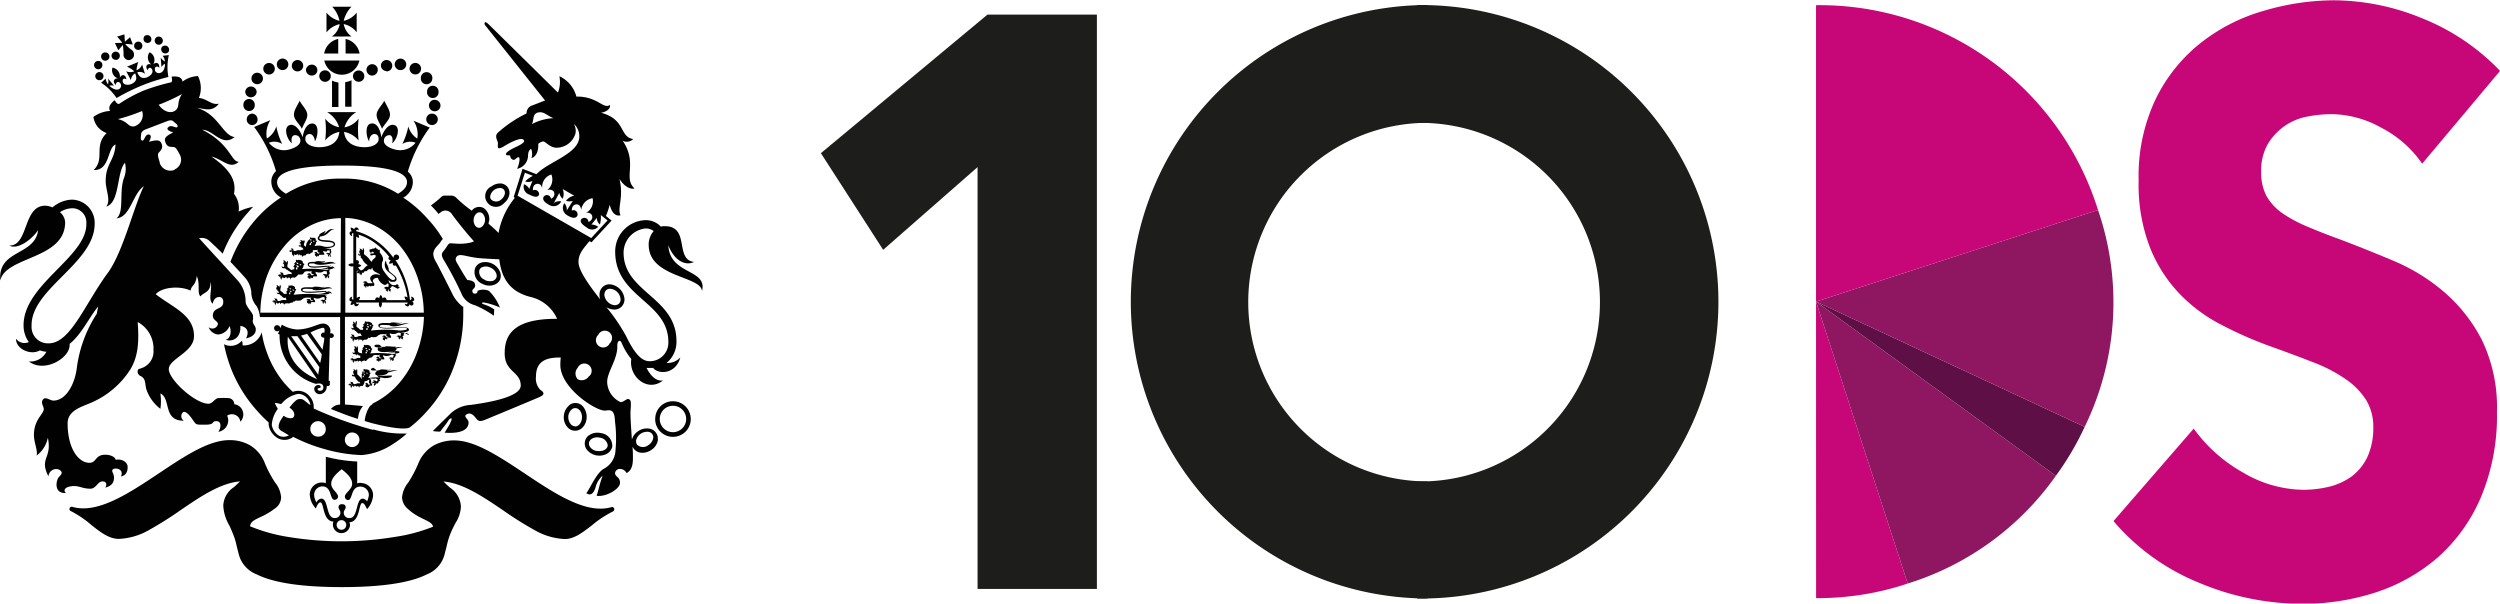 <svg id="Layer_1" data-name="Layer 1" xmlns="http://www.w3.org/2000/svg" viewBox="0 0 342.74 82.74"><defs><style>.cls-1{fill:#1d1d1b;}.cls-2{fill:#c70678;}.cls-3{fill:#8f1660;}.cls-4{fill:#5e0f45;}.cls-5{fill:#010101;}</style></defs><path class="cls-1" d="M922.83,579.3V521.47l-12.94,11.34-8.54-13.25,22.84-19h15V579.3Z" transform="translate(-788.81 -498.56)"/><path class="cls-2" d="M1120.88,521a15.37,15.37,0,0,0-5.64-4.95,14.26,14.26,0,0,0-6.72-1.84,17.52,17.52,0,0,0-3.38.33,8,8,0,0,0-5.4,3.73,7.22,7.22,0,0,0-.93,3.84,6.87,6.87,0,0,0,.73,3.33,7.22,7.22,0,0,0,2.16,2.34,18.26,18.26,0,0,0,3.4,1.83c1.3.56,2.76,1.13,4.41,1.73,2.35.89,4.81,1.87,7.35,2.94a26.2,26.2,0,0,1,7,4.29,21.74,21.74,0,0,1,5.21,6.61,21.19,21.19,0,0,1,2.06,9.85,28.77,28.77,0,0,1-2.21,11.73A23.11,23.11,0,0,1,1123,575a24.74,24.74,0,0,1-8.53,4.79,32.42,32.42,0,0,1-9.91,1.55,36.61,36.61,0,0,1-14.42-2.95,30.4,30.4,0,0,1-11.58-8.39l11-12.68a20.9,20.9,0,0,0,6.72,6,16.59,16.59,0,0,0,8.29,2.39,15.34,15.34,0,0,0,3.63-.44,8.94,8.94,0,0,0,3.09-1.45,7.33,7.33,0,0,0,2.11-2.67,9.65,9.65,0,0,0,.78-4,7.07,7.07,0,0,0-1-3.78,10.1,10.1,0,0,0-2.8-2.84,21,21,0,0,0-4.51-2.33q-2.71-1.06-6.13-2.28a54.33,54.33,0,0,1-6.52-2.9,21.54,21.54,0,0,1-5.69-4.28,19.58,19.58,0,0,1-4-6.34,23.76,23.76,0,0,1-1.52-9.06,24.58,24.58,0,0,1,2.35-11.23,22.18,22.18,0,0,1,6.18-7.68,25,25,0,0,1,8.63-4.39,34.29,34.29,0,0,1,9.66-1.44,32.16,32.16,0,0,1,12,2.45,30.25,30.25,0,0,1,10.73,7.23Z" transform="translate(-788.81 -498.56)"/><path class="cls-1" d="M984.52,564.56a24.58,24.58,0,1,1,0-49.16h0V499.25h0a40.68,40.68,0,1,0,0,81.36h0Z" transform="translate(-788.81 -498.56)"/><path class="cls-2" d="M1037.78,539.91l12.57,38.65a38.89,38.89,0,0,1-12.56,2Z" transform="translate(-788.81 -498.56)"/><path class="cls-3" d="M1037.78,539.91l32.88,23.88a39,39,0,0,1-20.31,14.77Z" transform="translate(-788.81 -498.56)"/><path class="cls-4" d="M1037.78,539.91l36.83,17.17a39.37,39.37,0,0,1-3.95,6.71Z" transform="translate(-788.81 -498.56)"/><path class="cls-3" d="M1037.78,539.91l38.66-12.56a38.94,38.94,0,0,1-1.83,29.73Z" transform="translate(-788.81 -498.56)"/><path class="cls-2" d="M1037.78,539.91V499.27a40,40,0,0,1,38.66,28.08Z" transform="translate(-788.81 -498.56)"/><path class="cls-5" d="M829.89,512.4c-.45.87-.84,1.37-.78,2s.76,1.14,1.08,1.81c.31-.78.81-1.37.75-2s-.91-1.42-1.05-1.87" transform="translate(-788.81 -498.56)"/><path class="cls-5" d="M841.5,512.4c.44.87.83,1.37.77,2s-.76,1.14-1.08,1.81c-.31-.78-.8-1.37-.75-2s.91-1.42,1.06-1.87" transform="translate(-788.81 -498.56)"/><path class="cls-5" d="M823.21,511.9a.79.79,0,0,0,.79-.78.79.79,0,0,0-1.57,0h0a.78.78,0,0,0,.76.78h0" transform="translate(-788.81 -498.56)"/><path class="cls-5" d="M823.73,513a.78.78,0,1,0-1.55,0,.78.78,0,0,0,1.56,0h0" transform="translate(-788.81 -498.56)"/><path class="cls-5" d="M824.12,514.92a.78.78,0,0,0-.79-.78.79.79,0,0,0-.69.87.74.74,0,1,0,1.48-.09h0" transform="translate(-788.81 -498.56)"/><path class="cls-5" d="M827.55,508.17a.79.79,0,1,0-.79-.79.79.79,0,0,0,.79.79h0" transform="translate(-788.81 -498.56)"/><path class="cls-5" d="M825.61,508.77a.79.79,0,1,0-.7-.7.79.79,0,0,0,.7.7" transform="translate(-788.81 -498.56)"/><path class="cls-5" d="M824.07,510.11a.79.79,0,1,0-.79-.79h0a.78.78,0,0,0,.78.78h0" transform="translate(-788.81 -498.56)"/><path class="cls-5" d="M829.59,508.35a.78.78,0,1,0-.77-.79.77.77,0,0,0,.77.79" transform="translate(-788.81 -498.56)"/><path class="cls-5" d="M831.54,508.92a.75.75,0,1,0-.09-1.49.81.81,0,0,0-.7.7.8.8,0,0,0,.79.79h0" transform="translate(-788.81 -498.56)"/><path class="cls-5" d="M833.37,509.78a.79.79,0,1,0-.79-.79.81.81,0,0,0,.79.79" transform="translate(-788.81 -498.56)"/><path class="cls-5" d="M847.36,511.12a.79.79,0,1,0,1.57,0,.78.78,0,0,0-.78-.8h0a.76.76,0,0,0-.78.76s0,0,0,0" transform="translate(-788.81 -498.56)"/><path class="cls-5" d="M848.4,512.24a.78.78,0,0,0-.78.79.79.79,0,1,0,1.58,0h0a.78.78,0,0,0-.79-.78" transform="translate(-788.81 -498.56)"/><path class="cls-5" d="M848,514.14a.77.77,0,0,0-.75.8.78.78,0,0,0,.8.76.78.78,0,0,0,0-1.56h0" transform="translate(-788.81 -498.56)"/><path class="cls-5" d="M843.8,508.17a.79.79,0,1,0-.17,0h.17" transform="translate(-788.81 -498.56)"/><path class="cls-5" d="M845.76,508.77a.79.79,0,1,0-.8-.79h0a.78.78,0,0,0,.79.78" transform="translate(-788.81 -498.56)"/><path class="cls-5" d="M847.29,510.11a.79.79,0,0,0,.79-.78.79.79,0,1,0-1.57,0s0,0,0,0a.77.77,0,0,0,.78.78" transform="translate(-788.81 -498.56)"/><path class="cls-5" d="M841.76,508.35a.78.78,0,0,0,.09-1.56.77.77,0,0,0-.82.73v0a.78.78,0,0,0,.76.78h0" transform="translate(-788.81 -498.56)"/><path class="cls-5" d="M839.82,508.92a.78.78,0,0,0,.78-.78h0a.76.76,0,0,0-.75-.78h0a.79.79,0,0,0-.8.78.81.81,0,0,0,.8.79" transform="translate(-788.81 -498.56)"/><path class="cls-5" d="M837.2,509a.78.78,0,0,0,.79.77.76.76,0,0,0,.77-.77.78.78,0,1,0-1.56,0" transform="translate(-788.81 -498.56)"/><path class="cls-5" d="M834.33,513.23h.88v-3.35a3.45,3.45,0,0,1-.88-.27Z" transform="translate(-788.81 -498.56)"/><path class="cls-5" d="M837,509.56a3.15,3.15,0,0,1-.87.27v3.36H837Z" transform="translate(-788.81 -498.56)"/><path class="cls-5" d="M835.18,505.9v-2a2.46,2.46,0,0,0-1.93,2Z" transform="translate(-788.81 -498.56)"/><path class="cls-5" d="M836.19,505.9h1.92a2.48,2.48,0,0,0-1.92-2Z" transform="translate(-788.81 -498.56)"/><path class="cls-5" d="M833.27,506.86a2.46,2.46,0,0,0,4.81,0Z" transform="translate(-788.81 -498.56)"/><path class="cls-5" d="M837,503.56a2.74,2.74,0,0,1-1.07-1.7,3,3,0,0,1,1.78,1.13v-2.7a3.11,3.11,0,0,1-1.78,1.13,4,4,0,0,1,1.07-1.94h-2.65a3.9,3.9,0,0,1,1,1.94,3.29,3.29,0,0,1-1.78-1.13V503a3.17,3.17,0,0,1,1.81-1.13,2.7,2.7,0,0,1-1.07,1.7Z" transform="translate(-788.81 -498.56)"/><path class="cls-5" d="M837.09,559.85a1,1,0,0,1,0-2,1,1,0,0,1,0,2m-4.62-1.43a1.06,1.06,0,1,1,1-1.12v.06a1,1,0,0,1-1,1.06m-1.6-4.69-.26-.2a.91.91,0,0,0-1.3,0h0a4.64,4.64,0,0,0-.57.6l-.25.3.18.14c.5.41.57.85.42,1.11a.38.38,0,0,1-.26.2,1.43,1.43,0,0,1-1-.24l-.16-.08-.11.2-.1.14-.13.21a1.88,1.88,0,0,0-.32.89v.19a.9.9,0,0,0,.5.51l.12.07.78.47a1.41,1.41,0,0,1-1.34.06,2.08,2.08,0,0,1-1-1.51,4.12,4.12,0,0,1,.75-2.07l.07-.13-.07-.12a4.69,4.69,0,0,1-.34-.67,3.3,3.3,0,0,1,.75.14h.14l.09-.09a3.79,3.79,0,0,1,2.24-1.29,1.66,1.66,0,0,1,1.23.6,1.9,1.9,0,0,1,.44.94c-.13-.09-.29-.2-.44-.32m9,3.71a51.73,51.73,0,0,1-8.12-2.93h0a2.14,2.14,0,0,0-.56-1.67,2,2,0,0,0-2.29-.61,12.56,12.56,0,0,1-1.14-1.17,13.55,13.55,0,0,1-2.41-4.2,13.72,13.72,0,0,1-.72-2.8,2.56,2.56,0,0,1-2.62,1.8c0-.16,0-.56-.13-.61a2,2,0,0,1-2.42.45,20.85,20.85,0,0,0,.91,3.2,19,19,0,0,0,3.64,5.94,19.63,19.63,0,0,0,1.57,1.59v.31a2.53,2.53,0,0,0,1.37,1.9,1.91,1.91,0,0,0,2-.24,22.11,22.11,0,0,0,4.37,1.7,20.71,20.71,0,0,0,5,.8,9,9,0,0,0,4.37-1.56,12.58,12.58,0,0,0,1.66-1.24l.16-.16a14.63,14.63,0,0,1-4.56-.55" transform="translate(-788.81 -498.56)"/><path class="cls-5" d="M839.22,567.44a.86.86,0,0,0-.67-.52c-1,0-.61,2.66-1.8,2.66a.73.73,0,0,1-.81-.65v-.06c0-.37.26-.49.26-.78s-.23-.41-.49-.41-.49.11-.49.41.26.41.26.78a.73.73,0,0,1-.75.71h-.06c-1.2,0-.8-2.66-1.81-2.66a.83.83,0,0,0-.66.52,2.14,2.14,0,0,1-.32-1,1.15,1.15,0,0,1,1.11-1.2h0c1.34,0,1,1.84,1.67,1.84a.47.47,0,0,0,.5-.43v0c0-.52-.94-1-.94-1.76s.68-1.38,1.43-2c.75.59,1.44,1.23,1.44,2s-1,1.24-1,1.76a.45.45,0,0,0,.45.46h0c.64,0,.33-1.84,1.68-1.84a1.17,1.17,0,0,1,1.16,1.16,2.73,2.73,0,0,1-.32,1m-3.45,3.76a.66.66,0,0,1-.65-.65.66.66,0,1,1,.65.65h0m2.67-6.44a1.49,1.49,0,0,0-.5.08v-3a20.79,20.79,0,0,1-4.3-.65v3.62a1.58,1.58,0,0,0-.52-.09,1.65,1.65,0,0,0-1.68,1.66s0,0,0,0a3,3,0,0,0,.83,1.9c.19-.46.37-.83.63-.83.51,0,.28,2.56,1.78,2.63a1,1,0,0,0-.07.41,1.17,1.17,0,0,0,1.16,1.17,1.19,1.19,0,0,0,1.19-1.08,1.16,1.16,0,0,0-.09-.41c1.5-.07,1.25-2.63,1.77-2.63.26,0,.41.35.65.83a3.08,3.08,0,0,0,.83-1.9,1.67,1.67,0,0,0-1.66-1.68h0" transform="translate(-788.81 -498.56)"/><path class="cls-5" d="M873,568.27a.28.28,0,0,0-.37-.18c-3.46,1-7.75-1.86-11.9-4.63-3.49-2.32-6.8-4.52-9.63-4.52a5.81,5.81,0,0,0-2.76.65,5,5,0,0,0-2.2,2.56,16.76,16.76,0,0,1-1.37,2.58,3.77,3.77,0,0,0-.84,2,2.15,2.15,0,0,0,.73,1.54,7.22,7.22,0,0,0,1.8,1.24c.18.1.36.18.52.26.69.34,1.12.56,1.2,1a23,23,0,0,1-5.18,1.39,45.07,45.07,0,0,1-14.75,0,23.16,23.16,0,0,1-5.16-1.45c.07-.58.5-.82,1.23-1.17l.55-.26a10.12,10.12,0,0,0,1.77-1.11,1.86,1.86,0,0,0,.71-1.45,3.67,3.67,0,0,0-.82-2,16,16,0,0,1-1.38-2.58,4.88,4.88,0,0,0-2.15-2.58,5.59,5.59,0,0,0-2.75-.66c-2.84,0-6.13,2.2-9.61,4.52-4.16,2.77-8.44,5.63-11.9,4.63a.31.31,0,0,0-.39.19.3.3,0,0,0,.18.39,14.37,14.37,0,0,1,2.84,1.93c1.25,1,2.43,1.88,3.72,1.88a9.06,9.06,0,0,0,4.16-1.22q2.19-1.23,4.23-2.66c2.73-1.87,5.55-3.79,8.23-4-.28.29-.55.53-.81.77a3.19,3.19,0,0,0-1.48,2.55,5.94,5.94,0,0,0,.81,2.68c.14.28.28.6.44,1a9.11,9.11,0,0,1,.6,1.92l.28,1.09A4,4,0,0,0,824,577.3c2.28,1.16,6.2,1.75,11.67,1.75s9.39-.59,11.67-1.75a4,4,0,0,0,2.44-2.82l.28-1.09a9.76,9.76,0,0,1,.61-1.92c.21-.49.42-.89.6-1.23A4.42,4.42,0,0,0,852,568a3.34,3.34,0,0,0-1.55-2.62c-.26-.25-.55-.51-.83-.81,2.69.23,5.51,2.15,8.23,4a47.78,47.78,0,0,0,4.24,2.66,9.07,9.07,0,0,0,4.16,1.23c1.29,0,2.47-.92,3.72-1.89a14.39,14.39,0,0,1,2.87-1.89.33.33,0,0,0,.17-.4" transform="translate(-788.81 -498.56)"/><path class="cls-5" d="M836.15,541.43v-13a9.72,9.72,0,0,1,3.92,1,11.21,11.21,0,0,1,3.57,2.82,13.74,13.74,0,0,1,2.38,4.24,15.08,15.08,0,0,1,.89,4.94Zm-.45-18.38a13.82,13.82,0,0,0-7.68,2.07c-.86-.51-1.22-1-1.22-1.59,0-2.09,5.92-2.27,8.9-2.27h0c3,0,8.91.18,8.91,2.27,0,.59-.37,1.08-1.23,1.59a13.77,13.77,0,0,0-7.68-2.07m-.2,18.38h-11a15.34,15.34,0,0,1,.88-4.94,13.77,13.77,0,0,1,2.43-4.2,11,11,0,0,1,3.58-2.82,9.51,9.51,0,0,1,4.16-1Zm16.76-.82a5,5,0,0,1-1.33-1.55c-.41-.85-2.12-4.22-2.39-4.68a2.12,2.12,0,0,1-.33-1,1.53,1.53,0,0,1,.36-.89c.13-.17.5-.53.64-.76a2,2,0,0,1,.31-.4,15.67,15.67,0,0,0-2.08-2.77,16.46,16.46,0,0,0-3.34-2.9,2.49,2.49,0,0,0,1.31-2.1,1.8,1.8,0,0,0-.69-1.46,19.25,19.25,0,0,1,3-6.05l-2.22-.94a3.36,3.36,0,0,1,.52,2.45,2.89,2.89,0,0,1-1.23-1.67,9.94,9.94,0,0,1-.82,2.41,2,2,0,0,1,1.81-.17,2.68,2.68,0,0,1-2.8.93c-.78-.19-1.57-.61-1.54-1.22a.75.75,0,0,1,.75-.75h0c.48,0,.51.78.36,1.11.63-.36,1.29-2.22.3-2.5-.79-.22-1.5.86-1.75,1.69-.15-1-.56-2-1.36-1.9-1,.07-.69,2-.32,2.44,0-.67.42-1,.72-1s.64.21.57.81-.92,1-1.9,1-2.63-.28-2.83-2.1a3.37,3.37,0,0,1,2,1.19,12.54,12.54,0,0,1,0-3,3.13,3.13,0,0,1-1.94,1.19,3.67,3.67,0,0,1,1.61-2.09h-4A3.57,3.57,0,0,1,835.3,516a3.1,3.1,0,0,1-1.91-1.18,11.59,11.59,0,0,1,0,3,3.32,3.32,0,0,1,1.94-1.18c-.16,1.81-1.8,2.1-2.74,2.1s-1.83-.37-1.91-1,.3-.79.58-.81.67.32.72,1c.36-.48.7-2.37-.33-2.44-.79,0-1.2.9-1.35,1.9-.26-.83-1-1.91-1.75-1.69-1,.28-.34,2.14.31,2.5-.16-.33-.13-1.07.36-1.11a.71.71,0,0,1,.77.67.22.22,0,0,1,0,.08c0,.61-.75,1-1.53,1.22a2.64,2.64,0,0,1-2.79-.93,2,2,0,0,1,1.83.17,9.51,9.51,0,0,1-.81-2.41,3,3,0,0,1-1.29,1.66,3.44,3.44,0,0,1,.48-2.52l-2.23.94a18.78,18.78,0,0,1,3,6.06,1.9,1.9,0,0,0-.64,1.52,2.47,2.47,0,0,0,1.32,2.08,16.78,16.78,0,0,0-3.38,2.92,18.82,18.82,0,0,0-3.55,5.91c.32.31,1.64,1.76,2,2.16a3.55,3.55,0,0,1,.86,1.93,2.9,2.9,0,0,0,.75,2,3.67,3.67,0,0,1,.43,1.48h11v12a1.62,1.62,0,0,0-1.26.6c1.28.51,2.49,1,3.71,1.36a3,3,0,0,1,.68-1.76s-1.61-.16-2.47-.21V542h10.83a15.53,15.53,0,0,1-.92,4.8,13.59,13.59,0,0,1-2.41,4.21,11.35,11.35,0,0,1-3.59,2.82c-.2.11-.2.26-.43.35a3,3,0,0,0-.52,1,3.74,3.74,0,0,0-.25,1.1c.5.15.77.24,1.26.36,3.79.94,4.72.66,4.94.5h0a17.32,17.32,0,0,0,2.37-2.24,18.64,18.64,0,0,0,3.63-6,20.32,20.32,0,0,0,1.31-7.27v-1.07" transform="translate(-788.81 -498.56)"/><path class="cls-5" d="M842.19,533.73a.3.3,0,0,0-.11.31.32.32,0,0,0,.32.2.71.71,0,0,0-.25.46.7.7,0,0,0,.5-.12c0,.19,0,.31.12.37a.32.32,0,0,0,.3,0,12.25,12.25,0,0,1,1.61,4.38.65.65,0,0,0-.41-.11.75.75,0,0,0,.21.49h-2.69a.3.3,0,0,0-.18-.35.31.31,0,0,0-.36.13A.66.66,0,0,0,841,539a.75.75,0,0,0-.2.48.3.3,0,0,0-.37-.13.36.36,0,0,0-.18.35H838a.7.7,0,0,0,.17-.45.66.66,0,0,0-.45.17V535.7a.34.34,0,0,0,.28-.14.3.3,0,0,0-.12-.37.69.69,0,0,0,.47-.22.67.67,0,0,0-.47-.2.31.31,0,0,0,.12-.37.32.32,0,0,0-.36-.17V531a.83.83,0,0,0,.39.16.62.62,0,0,0-.1-.44,7.42,7.42,0,0,1,2.06,1,9.68,9.68,0,0,1,2.14,2m3,5.58a.2.2,0,0,1,.08.28.23.23,0,0,1-.2.11,12.1,12.1,0,0,0-2-5.5h0a.38.38,0,1,0-.23-.26l-.24-.3a9.66,9.66,0,0,0-2.33-2.18,8.37,8.37,0,0,0-2.59-1.2.19.19,0,0,1,.21-.19.2.2,0,0,1,.18.14c0-.35-.26-.52-.43-.45a.28.28,0,0,0-.2.27.7.7,0,0,0-.49-.26.69.69,0,0,0,.16.51.32.32,0,0,0-.29.14.38.38,0,0,0,.25.49l.12,0c-.16-.14-.09-.4.12-.38v4.18a.7.7,0,0,0-.7.18.72.72,0,0,0,.7.19v4.57a.21.21,0,0,1-.11-.39.38.38,0,0,0-.42.35.28.28,0,0,0,0,.13.37.37,0,0,0,.35.17.58.58,0,0,0-.18.47.74.74,0,0,0,.48-.18.32.32,0,0,0,.17.35.39.39,0,0,0,.46-.28.57.57,0,0,0,0-.13.21.21,0,0,1-.29.07.19.19,0,0,1-.1-.16h3.18a.64.64,0,0,0,.17.69.71.71,0,0,0,.19-.69h3.54a.2.2,0,0,1-.18.22.19.19,0,0,1-.2-.11c0,.34.32.48.47.4a.33.33,0,0,0,.16-.36.28.28,0,1,0,.29-.3.38.38,0,0,0,.36-.17.41.41,0,0,0-.33-.47h-.1" transform="translate(-788.81 -498.56)"/><path class="cls-5" d="M843.34,538.15a.63.63,0,0,0,.31-.27.34.34,0,0,1-.31,0c.1-.06.23,0,.1-.19s-.2-.21-.33-.07a.78.78,0,0,1-1-.51.47.47,0,0,1,0-.17.55.55,0,0,0,.29.25h.44a.37.37,0,0,0,.34-.34c0-.35-.3-.52-.68-.83l-.34-.31c-.12-.26,0-.48-.36-1a1.48,1.48,0,0,0-.12-.41,1.22,1.22,0,0,0,.21,1.37c.35.39,1.12.76,1.09,1.1,0,.08-.08.14-.2.17h-.17a.56.56,0,0,1-.16-.07l-.27-.2a8.47,8.47,0,0,1-.79-1,1.43,1.43,0,0,1-.14-1.27c.25-.34-.15-1-.39-1.22a.59.59,0,0,0,0-.37h-.21c-.06,0-.08-.16-.19-.17s-.14-.12-.15-.17-.13.16-.22.17h-.23a.31.31,0,0,1-.26.1c-.15,0-.14.08-.13.18s0,.17.1.21h0l.11.14.07-.15c.07-.06.25-.07.29.06s0,.12-.07.13h-.31c-.08,0-.08.1-.08.18s.1.12.27.07.47-.07.47.08c0,.38-.44.37-.53.82a1.27,1.27,0,0,1-.27-.25,1.6,1.6,0,0,0-.33-.4,1.18,1.18,0,0,0-.32-.27c-.15-.09-.16-.16-.16-.32s.06-.25,0-.39a.2.2,0,0,0,0-.11.2.2,0,0,0-.21-.14.17.17,0,0,1,.09.14l-.07.08a.08.08,0,0,0,0,.11v0h0a.06.06,0,0,1,0,.06h0s-.07-.23-.17-.24h-.06s-.11-.18-.24-.06h.1s0,.1,0,.1.06.14.18.14h0c-.17-.08-.25,0-.26.08v.08c-.06,0-.07.13,0,.2s0-.09,0-.11h.15c-.11.11-.1.2,0,.24a.13.13,0,0,1-.19,0,.16.16,0,0,1-.06-.12c-.15.24.1.4.3.31v.26h0a.12.12,0,0,0,.1.13h0a.11.11,0,0,1,0-.08c0,.06.08.12.1.17a1.77,1.77,0,0,0,.76.84,2.13,2.13,0,0,0-.54.5c-.13.12-.32.26-.43.2s-.06-.09-.14-.14a.17.17,0,0,0-.14,0H838a.19.19,0,0,0-.24.06.14.14,0,0,1,.15,0v.08s0,.12.28.11h0a.15.15,0,0,1-.13,0c-.1,0-.15-.11-.23,0a.08.08,0,0,1,0,.07h0c-.08,0-.17.21-.06.29a.2.2,0,0,1,.06-.14h0c.08.11.15.16.31-.07h0s-.12.26,0,.29h.07a.24.24,0,0,0,.27.12.28.28,0,0,1-.15-.15h.07c.09-.09,0-.2,0-.26h0s.09.16.23.09a.18.18,0,0,0,.09-.15.69.69,0,0,1,.42-.08c0-.09.07-.2.24-.24a.26.26,0,0,1,.3.05.75.75,0,0,1,.18-.3c0,.68.88.66,1.1,1.07a1.3,1.3,0,0,0-.75-.14.8.8,0,0,0-.66.49,1.06,1.06,0,0,0,.39.73h-.6c-.2,0-.24-.34-.48-.25a.15.15,0,0,0-.07,0c-.09,0-.23.11-.2.21a.29.29,0,0,1,.16-.09v.06s0,.07.09.07h.09c0,.09-.3-.06-.24.21v.07c0,.07,0,.16.18.11,0,0-.07,0-.06-.09h0v.14a.15.15,0,0,0,.26.09s-.13,0-.13-.06h0a.06.06,0,0,0,0-.08H839a.22.22,0,0,0,.2.07.1.1,0,0,0,.08-.06l.11.06c0-.09,0-.18.26,0l.15-.12s.19.1.27,0,.06-.12.06-.22-.14-.19-.19-.38c-.06-.34.41-.52.68-.47a1.53,1.53,0,0,0,.84.94c.32.11.44-.23.54-.18s0,0,.06.09,0,.29,0,.36-.19,0-.3,0a.18.18,0,0,0-.13.06.24.24,0,0,0-.2.21.38.38,0,0,1,.18-.09v.05a.14.14,0,0,0,.12.14.13.13,0,0,0,.12-.06h0s-.22.19-.1.23h.07a.2.2,0,0,0,.12.18v-.16H842c.09,0,0-.16.14-.21h0v.24h.06a.18.18,0,0,0,.23.07h0s-.1,0-.11-.07.06-.08.06-.09c.07-.2-.12-.2-.12-.29s.2,0,.2-.23h0a.24.24,0,0,0,.21-.18.53.53,0,0,1-.25,0Z" transform="translate(-788.81 -498.56)"/><path class="cls-5" d="M833.3,544.16h-.15a.34.34,0,0,0-.34.34.35.35,0,0,0,.34.34h.11V545c0,.32-.14.87-.23,1.51l-1.65-2.36a7.89,7.89,0,0,1,1.64-.65c.27,0,.34.13.27.66m-.63,4.1-2.58-3.7a5.67,5.67,0,0,0,.83-.24l2,2.79c0,.39-.12.79-.19,1.18m-.26,1.68-3.73-5.32h.86l3,4.24c-.05.41-.12.78-.16,1.09m-4.16-5.25,4,5.8c-2.16-.84-4.3-2.78-4-5.8m6-.46h-.18v-.17a1,1,0,0,0-.81-1.17.75.75,0,0,0-.26,0c-.61,0-1.82.8-3.48.8a4.67,4.67,0,0,1-2.09-.66l-.22.5h0a.42.42,0,0,0-.41-.43.4.4,0,0,0-.43.41.42.42,0,0,0,.41.43h0a.47.47,0,0,0,.33-.14l-.21.49.22.09a6.85,6.85,0,0,0,5,6.77c.49-.13,1-.06,1,.47a.42.42,0,0,1-.36.47h-.11c-.2,0-.32-.11-.32-.25s.39-.09.42-.24-.07-.29-.3-.29a.54.54,0,0,0-.58.52h0a.74.74,0,0,0,.71.73h0a1,1,0,0,0,1-1,.37.37,0,0,0,0-.11c.17,0,.38,0,.43-.19v-.52h-.16l.16-5.9h.14a.35.35,0,0,0,.41-.26s0,0,0,0a.35.35,0,0,0-.33-.37h0" transform="translate(-788.81 -498.56)"/><path class="cls-5" d="M831.32,531.93a.07.07,0,0,1,.07-.07.06.06,0,0,0,.06-.05h0a.13.13,0,0,0-.06-.1c-.07,0,.06,0,0-.06s-.07,0-.09,0h.07l.2.09a.05.05,0,0,1,0,.06v.07c0,.07-.1,0-.12,0a.07.07,0,0,0,0,.1v.11s-.09.12-.16.07-.07-.11,0-.17m.24-.53c0,.07-.11.11-.17.06s0-.08,0-.18a.84.84,0,0,0,.23.12m.16.09a1.45,1.45,0,0,0,.25.1c-.11,0-.08.07-.16.07a.13.13,0,0,1-.1-.16h0m-.57.14h0m2.41.88c.79,0,1.17-.25,1.17-.5,0-.87-2.16-.33-2.16-.86a.3.3,0,0,1,.16-.24h0c1.09-.1,1.1-.85,1.88-1-.93-.13-1.06.61-1.47.63a.48.48,0,0,0,.26-.44c-.18.25-.59.28-.83.57a.19.19,0,0,0,0,.15.42.42,0,0,0-.22.32c0,.82,2.19.26,2.19.86,0,.21-.37.35-1,.35-.44,0-.78-.32-1.61-.11,0-.14.27-.4.17-.53a.21.21,0,0,0,.14-.17.28.28,0,0,0-.17-.07v-.11a.19.19,0,0,0,0-.13.64.64,0,0,0-.19-.13h-.42a.23.23,0,0,0-.16-.06.3.3,0,0,0,0,.23c-.08,0-.16.21-.23.19s-.08.06-.08.06-.08.26-.16.27l0,.07a2.5,2.5,0,0,0-.11.49h0l-.16-.14c-.13-.07-.13-.13-.1-.25s.08-.22.1-.31a.27.27,0,0,0,0-.1.14.14,0,0,0-.17-.11.11.11,0,0,1,0,.11h-.06v.11h0s0-.18-.12-.19h-.07s-.08-.15-.21,0h.09v.08c0,.09,0,.11.14.12h0s-.22,0-.24.07h0c-.06,0-.09.11,0,.17s0-.08,0-.09h.14c-.13.09-.13.19,0,.22h0c0,.18-.29.14-.25,0-.17.19.06.35.26.25h0a.06.06,0,0,0,.06.06h0c0,.05,0,.12.08.13s0-.08,0-.08a1.93,1.93,0,0,0,.2.27,1.92,1.92,0,0,1-.48.15.86.86,0,0,0-.39,0c-.12.06-.43.18-.52,0s0-.09,0-.15-.07-.08-.1-.08h-.07a.18.18,0,0,0-.22,0,.13.13,0,0,1,.12.08.06.06,0,0,1,0,.06s0,.11.18.17h-.1c-.08-.06-.09-.15-.18-.09h-.06s-.22.1-.16.2a.17.17,0,0,1,.1-.09V533c0,.1.07.18.26,0h0s0,.54.15.54h0a.19.19,0,0,0,.17.18.16.16,0,0,1-.05-.16h.05c.1,0,0-.15.1-.19h0s0,.16.14.15a.17.17,0,0,0,.16-.16h0a.11.11,0,0,1,.07.13l.09-.08a.17.17,0,0,1,0,.19.28.28,0,0,0,.19-.19l.08.13h0a.33.33,0,0,0,.24,0h0v.11h0a.28.28,0,0,0,.07.18c0-.28.19-.17.36-.29h0a.1.1,0,0,1-.08.09c-.09,0,.22-.07.22-.17s.06,0,.12-.1a.22.22,0,0,0,.21-.09v.14c.18,0,.39-.21.46-.23.41-.08-.26-.38.58-.33a.34.34,0,0,0,.24-.09c-.05.12-.05.38.07.4a.32.32,0,0,1,.21.1h0a.41.41,0,0,0-.17.05c-.19.13-.21-.3-.41-.21h0c-.09,0-.21.11-.2.19a.21.21,0,0,1,.14-.07h0a.07.07,0,0,0,.08.07h.09s-.25,0-.21.18v.06c0,.07,0,.13.16.09s-.06,0,0-.07h0v.06a.06.06,0,0,0,0,.06.13.13,0,0,0,.22.08s-.1,0-.11-.06h0a.08.08,0,0,0,0-.07h.06a.14.14,0,0,0,.16.06c.14,0,0-.16.13-.19h.66a.34.34,0,0,0-.1-.33c-.07,0,0-.11-.06-.21a1.18,1.18,0,0,0,.42.1c.29,0,0,0,.14-.13a.47.47,0,0,1,.37,0s.07,0,0,.08,0,.18,0,.24-.16,0-.25,0a.07.07,0,0,0-.09,0,.17.17,0,0,0-.16.17.21.21,0,0,1,.13-.07h0a.12.12,0,0,0,.12.11l.09,0h0s-.17.14-.09.19h.06a.14.14,0,0,0,.1.15v-.14h0s0-.13.11-.16h0v.19h0c0,.06.09.1.18.06s-.07,0-.08-.07v-.06c0-.17-.08-.17-.08-.24s.15,0,.15-.19,0-.08-.06-.09h0a.14.14,0,0,0,.11-.05c-.12,0-.08-.09-.1-.16h0a.13.13,0,0,0,0-.16c-.06-.09-.17.11-.18,0s0-.09-.13-.07-.3-.08-.68-.11h0" transform="translate(-788.81 -498.56)"/><path class="cls-5" d="M830,536.66h0m-.62-1.34s0-.1.08-.1a.08.08,0,0,0,.09-.06h0s0-.08-.1-.12.1,0,.07-.07-.09,0-.1,0,0,0,0-.07,0,0,.08,0l.24.12a.06.06,0,0,1,.06.06v.08s0-.07-.07-.08,0,0,0,.09-.11,0-.14,0a.09.09,0,0,0,0,.12v.12c0,.05-.09.14-.17.09a.13.13,0,0,1,0-.19h0m.29-.62c0,.06-.12.13-.2,0s0-.08-.07-.2a1.17,1.17,0,0,0,.27.15m.19.09a.69.69,0,0,0,.29.12c-.14,0-.1.09-.19.09s-.12-.13-.1-.21m-1.23,1.1h0m6-.44c0-.24-.27-.39-1-.39s-2.51.29-2.51-.15c0-.21.34-.19.75-.17a.32.32,0,0,0,.17.1c1,.29,2.16-.24,2.77-.07-.71-.54-1.31,0-2.06-.15.43,0,.59-.12.61-.24-.34.22-1-.11-1.4.14H832c-.55,0-1,0-1,.34,0,.77,2.06.33,2.71.33s.79.06.79.18-.65.24-1,.24a15.66,15.66,0,0,0-3.28-.1c.08-.16.27-.38.17-.5a.29.29,0,0,0,.16-.2.48.48,0,0,0-.18-.08.2.2,0,0,0-.06-.14c-.06,0,0-.11,0-.13a.62.62,0,0,0-.22-.15l-.24-.06a.28.28,0,0,0-.13,0c-.06,0-.12,0-.13.06a.27.27,0,0,0-.18-.07.26.26,0,0,0,0,.27c-.09,0-.18.24-.28.21s.07.09.1.1-.12.3-.21.3.1.11.13.12,0,.21,0,.29l-.37.09h-.09a1.58,1.58,0,0,0-.34-.29c-.15-.08-.15-.16-.14-.32s.07-.26.07-.38v-.12a.17.17,0,0,0-.2-.13.16.16,0,0,1,.09.13l-.07.07a.1.1,0,0,0-.05,0h0v.06h0s-.07-.23-.16-.24h-.06c0-.11-.11-.18-.23-.06a.09.09,0,0,1,.1,0v.1c0,.1,0,.13.17.14h0s-.24,0-.25.08,0,0,0,.06a.13.13,0,0,0,0,.18l0,0s0-.1,0-.11h.16s-.11.23,0,.25h0a.15.15,0,1,1-.29,0c-.16.26.11.44.32.32h0s0,.08.07.09H828s0,.13.09.14,0-.09,0-.09a1.15,1.15,0,0,0,.31.27c.18.1.24.22.33.12,0,.15.13.32.1.32a1.63,1.63,0,0,0-.54,0c-.15.07-.51.2-.61.06s0-.11-.07-.18a.13.13,0,0,0-.12-.09h-.08a.18.18,0,0,0-.24,0,.14.14,0,0,1,.13.09v.07s0,.12.22.2h0a.13.13,0,0,1-.12,0c-.08-.07-.1-.17-.2-.11h-.08c-.11,0-.26.11-.19.23a.15.15,0,0,1,.12-.1v.07c0,.11.06.21.31,0h0s-.21.19-.09.28h0a.25.25,0,0,0,.19.24.36.36,0,0,1-.06-.2h.06c.12,0,.06-.19.13-.22h0c0,.07,0,.19.18.18s.19-.12.18-.18h0a.12.12,0,0,1,.06.15.16.16,0,0,0,.1-.11.21.21,0,0,1,0,.24.32.32,0,0,0,.21-.23.14.14,0,0,1,0,.08h0a.39.39,0,0,0,.26,0h0a.29.29,0,0,0,0,.13v-.07a.37.37,0,0,0,.08.22c0-.35.21-.22.43-.36h0a.11.11,0,0,1-.09.11c.23.06.62-.3.67-.45H830c.67.05.2-.61,1.28-.42a.48.48,0,0,0,.27-.12c-.08.14-.08.43.07.46a.44.44,0,0,1,.25.11h0a.41.41,0,0,0-.2.06c-.24.15-.24-.35-.49-.25h-.06c-.1,0-.24.12-.21.22a.22.22,0,0,1,.16-.09v.06a.08.08,0,0,0,.09.08h.09c0,.09-.3-.06-.25.2v.08c0,.07,0,.15.19.11,0,0-.07,0-.06-.1h.06a.11.11,0,0,0,0,.08.16.16,0,0,0,.26.1s-.13,0-.14-.08h.07v-.1h.07a.16.16,0,0,0,.19.09c.17-.06,0-.2.16-.24h.45a.34.34,0,0,0-.13-.38c-.07,0,0-.15-.06-.26a1.3,1.3,0,0,0,.48.11.86.86,0,0,0,.6-.15.54.54,0,0,1,.43,0,.06.06,0,0,1,.06.08,1.41,1.41,0,0,0,0,.29c0,.08-.19,0-.29,0a.09.09,0,0,0-.12,0,.18.18,0,0,0-.17.19.3.3,0,0,1,.16-.08h0a.12.12,0,0,0,.13.12.13.13,0,0,0,.1,0h0s-.2.18-.1.21h.07a.17.17,0,0,0,.12.17v-.15h.07c.07,0,0-.15.13-.21h0v.23h.07a.13.13,0,0,0,.17.08h0a.36.36,0,0,1-.09-.08s.06-.07.06-.09c.05-.18-.12-.18-.12-.26s.19,0,.19-.22a.14.14,0,0,0-.07-.12h0s.1,0,.13-.07c-.14,0-.11-.1-.12-.18h0a.2.2,0,0,0,.07-.2c0,.07-.2.13-.22,0s0-.09-.14-.06a5.71,5.71,0,0,1-.84-.07c.5,0,1.25-.14,1.25-.42" transform="translate(-788.81 -498.56)"/><path class="cls-5" d="M828.48,538.73c0-.05,0-.09.07-.09h.09s0-.09-.08-.12.08,0,.06-.07-.1,0-.11,0,0,0,0-.06,0,0,.08,0l.23.11h0a.14.14,0,0,1,0,.09.09.09,0,0,0-.08-.09c-.08,0,0,0,0,.09s-.11,0-.13,0a.06.06,0,0,0,0,.09v.14a.12.12,0,0,1-.14.09h0a.15.15,0,0,1,0-.18m.27-.59a.11.11,0,0,1-.18.06c-.06-.06,0-.08-.07-.2a1.23,1.23,0,0,0,.25.14m.17.09a1.78,1.78,0,0,0,.29.12c-.13,0-.1.07-.18.07s-.11-.11-.11-.19m5.37.6c0-.22-.24-.37-1-.37s-3,.28-3-.14c0-.25.77-.15,1.33-.14a.45.45,0,0,0,.15.11c1,.26,1.95-.37,2.61-.14-.52-.49-1.22,0-1.93-.1.42,0,.85-.09.88-.2-.31.22-1.24-.15-1.63.1a.08.08,0,0,0-.07,0c-.69,0-1.54-.09-1.54.32,0,.73,2.57.31,3.2.31s.73.06.73.17-.61.22-1,.22a17.22,17.22,0,0,0-3.93,0c0-.17.29-.41.17-.54a.18.18,0,0,0,.17-.18.32.32,0,0,0-.17-.09v-.25a.85.85,0,0,0-.21-.14.68.68,0,0,0-.23-.07h-.13s-.12,0-.13.06a.27.27,0,0,0-.16-.08.3.3,0,0,0,0,.26c-.09,0-.18.23-.25.21s0,.07.08.09-.1.29-.19.3l.08.08v.23h-.31c-.12,0-.2-.21-.4-.32s-.15-.15-.15-.3.07-.25.06-.36a.2.2,0,0,1,0-.11c0-.08-.14-.15-.19-.13a.19.19,0,0,1,.07.13l-.06.06a.1.1,0,0,0,0,.14h0V538h0s-.08-.22-.16-.23h-.06c0-.1-.1-.17-.21-.06s.06,0,.08,0a.17.17,0,0,0,0,.1c0,.09.07.13.17.13h0c-.17-.08-.25,0-.25.07v.07s-.07.13,0,.19,0-.09,0-.1h0v.05h.1s.05.33.25.33h0a.14.14,0,1,1-.27,0,.23.23,0,0,0,.32.3h0a.07.07,0,0,0,.07.07h0s0,.12.09.13,0-.08,0-.08a1.4,1.4,0,0,0,.49.45s.14,0,.16-.09,0,0,.07.08.1.3.07.3a2.08,2.08,0,0,0-.61,0c-.14.08-.48.2-.57.06s0-.1-.07-.17a.16.16,0,0,0-.11-.09h-.09a.19.19,0,0,0-.23,0,.19.19,0,0,1,.14.09v.06s0,.12.2.19h0a.08.08,0,0,1-.11,0c-.09-.06-.1-.16-.19-.1h-.07c-.09,0-.24.11-.17.22a.13.13,0,0,1,.12-.1v.06c0,.12.06.2.29,0h0s-.2.19-.09.26h0a.19.19,0,0,0,.16.21h0a.24.24,0,0,1-.07-.19h.06s.06-.16.12-.2h0s0,.18.16.16.19-.12.17-.18h0a.12.12,0,0,1,0,.13l.1-.08a.26.26,0,0,1,0,.21.28.28,0,0,0,.2-.21v.07h0a.53.53,0,0,0,.25,0h0v.13s0-.06.06-.06,0,.13.07.2c0-.32.41-.16.62-.29h0a.27.27,0,0,1-.09.12.57.57,0,0,0,.27-.11h0L829,540v-.1h.1c.22,0,.2-.16.28-.14,1.2.16.51-.51,1.92-.38.07,0,.09,0,.16-.09-.08.14-.08.38.06.4a.43.43,0,0,1,.25.1h-.2c-.22.14-.22-.32-.44-.23H831c-.07,0-.22.1-.2.2a.21.21,0,0,1,.15-.09v0a.08.08,0,0,0,.09.08h.09s-.3,0-.24.19V540c0,.07,0,.15.18.1s-.07,0-.07-.08h.07v.13a.15.15,0,0,0,.17.12.11.11,0,0,0,.08,0s-.12,0-.12-.06h0v-.09h0a.17.17,0,0,0,.18.07c.16,0,0-.18.15-.21a.07.07,0,0,1,.09,0H832a.32.32,0,0,0-.12-.35c-.08,0,0-.13-.07-.25a2,2,0,0,0,.46.12,1,1,0,0,0,.57-.14.52.52,0,0,1,.4-.05s.09,0,.08.08a2.43,2.43,0,0,0,0,.27c0,.07-.18,0-.27,0a.09.09,0,0,0-.1,0,.2.2,0,0,0-.19.19.32.32,0,0,1,.16-.08h0a.12.12,0,0,0,.22.08h0s-.19.17-.09.21h0a.16.16,0,0,0,.13.15v-.14h0c.08,0,0-.15.12-.19h0v.21h.06a.14.14,0,0,0,.2.06h0s-.08,0-.09-.08l0-.07c.06-.18-.1-.19-.1-.25s.18,0,.18-.23a.12.12,0,0,0-.08-.1h0c.06,0,.11,0,.13-.06s-.08-.1-.11-.17h0a.24.24,0,0,0,.06-.2c0,.07-.19.13-.2,0s0-.1-.15-.07a4.25,4.25,0,0,1-.8-.07c.43,0,1.19-.11,1.19-.39" transform="translate(-788.81 -498.56)"/><path class="cls-5" d="M840,544.75h0m-1.1-1.72h0m-.06.26Zm.2.33s0-.09.07-.09.08,0,.1-.06,0-.08-.09-.11.09,0,.06-.07-.09,0-.09,0v-.06a.06.06,0,0,1,.08,0l.23.1v.14s0-.07-.06-.07,0,0,0,.08-.1-.05-.13,0a.08.08,0,0,0,0,.11.24.24,0,0,1,0,.12.13.13,0,0,1-.15.09h0a.13.13,0,0,1,0-.19h0m.27-.6a.11.11,0,0,1-.18.07c-.07-.06,0-.08-.07-.2a1.46,1.46,0,0,0,.25.13m.18.1a1.18,1.18,0,0,0,.28.12c-.13,0-.1.07-.17.07s-.12-.11-.11-.19m5.29,1.37h0a.25.25,0,0,0,.07-.2c0,.07-.19.14-.2,0s0-.09-.13-.06a8.09,8.09,0,0,1-.86-.07h0c.42,0,1.19-.09,1.19-.36s-.25-.37-1-.37-3,.27-3-.14c0-.26.77-.16,1.33-.14a.32.32,0,0,0,.17.1c.94.27,2-.44,2.59-.28-.75-.25-1.22.2-1.93,0,.42,0,.86-.09.88-.21-.32.22-1.24-.14-1.63.1l-.06,0c-.69,0-1.54-.08-1.54.33,0,.72,2.56.3,3.18.3s.75.06.75.18-.61.22-1,.22a16.15,16.15,0,0,0-3.93,0c0-.17.29-.41.18-.54a.29.29,0,0,0,.15-.19.27.27,0,0,0-.18-.08V543s0-.11-.06-.13a.85.85,0,0,0-.21-.14.46.46,0,0,0-.22-.06H839a.28.28,0,0,0-.16-.07.3.3,0,0,0,0,.26c-.09,0-.18.22-.26.2s0,.09.08.1-.1.28-.18.29.09.1.12.1a.81.81,0,0,0,0,.22h-.36c-.12,0-.21-.2-.41-.31s-.15-.16-.15-.31.07-.24.06-.35v-.12a.18.18,0,0,0-.19-.12.15.15,0,0,1,.08.12l-.06.07a.07.07,0,0,0,0,.12V543h0s-.08-.22-.15-.23h-.07c0-.09-.1-.16-.21-.05a.07.07,0,0,1,.09,0v.09c0,.09.07.13.17.13h0s-.24,0-.24.07,0,.06,0,.07-.08.13,0,.2a.08.08,0,0,1,0-.11h.09s-.09.22.05.25h0c0,.21-.29.16-.26,0-.15.24.11.42.31.3h0a.08.08,0,0,0,.08.08h0s0,.13.1.14,0-.08,0-.08a1.4,1.4,0,0,0,.48.46l.18-.11a.16.16,0,0,0,.1.14h0c0,.14.15.29.12.29a1,1,0,0,0-.42,0c-.13.08-.48.2-.58.07s0-.11-.07-.18a.13.13,0,0,0-.11-.08h-.07a.18.18,0,0,0-.24,0,.16.16,0,0,1,.13.08v.07s0,.12.2.19h0a.08.08,0,0,1-.1,0h0c-.08,0-.1-.15-.2-.09H837c-.09,0-.23.1-.18.21a.15.15,0,0,1,.13-.1.06.06,0,0,0,0,.06c0,.12.07.21.29.06h0s-.2.19-.08.26h0a.19.19,0,0,0,.18.21h0a.2.2,0,0,1-.07-.19h.07c.1,0,.06-.17.12-.21h0s0,.17.16.16a.16.16,0,0,0,.16-.16v0h0a.17.17,0,0,1,.06.14l.09-.09a.22.22,0,0,1,0,.22.34.34,0,0,0,.2-.22.22.22,0,0,1,.06.07h0a.39.39,0,0,0,.26,0h0a.15.15,0,0,0,0,.13.06.06,0,0,1,.05-.06.31.31,0,0,0,.08.2c0-.33.2-.2.4-.33h0a.52.52,0,0,1-.1.11c.08,0,.38-.13.38-.26s.11,0,.21,0,.18-.16.26-.15c1.21.17.52-.51,1.92-.37.08,0,.11-.09.16-.13-.07.13-.07.41.08.43a.52.52,0,0,1,.24.11h0a.37.37,0,0,0-.21,0c-.21.14-.22-.32-.45-.24l-.07,0c-.09,0-.21.11-.19.2a.18.18,0,0,1,.15-.08h0a.08.08,0,0,0,.08.08h.09c0,.08-.29,0-.24.18l0,.09c0,.06,0,.14.18.1,0,0-.07-.06-.06-.09h0a.11.11,0,0,0,0,.08.13.13,0,0,0,.15.12l.09,0s-.11,0-.12,0h.06V545h.06a.14.14,0,0,0,.18.06c.16-.05,0-.19.16-.21h.43a.39.39,0,0,0-.13-.36c-.07,0,0-.14-.06-.25a1,1,0,0,0,.46.11,1,1,0,0,0,.6-.14.49.49,0,0,1,.41,0,.06.06,0,0,1,.06.08,1.22,1.22,0,0,0,0,.27c0,.08-.18,0-.28,0a.09.09,0,0,0-.1,0,.23.23,0,0,0-.2.18l.16-.07h0a.11.11,0,0,0,.11.12.16.16,0,0,0,.11-.05h0s-.21.17-.11.21h.06a.14.14,0,0,0,.09.16V545h.07c.07,0,0-.15.14-.19h0V545h.06c0,.06.09.11.2.06A.22.22,0,0,1,844,545l.07-.08c.06-.18-.09-.18-.08-.26s.18,0,.19-.21a.11.11,0,0,0-.07-.1h0c.06,0,.11,0,.14-.06-.14,0-.08-.1-.1-.17" transform="translate(-788.81 -498.56)"/><path class="cls-5" d="M839.44,546.56c-.08,0-.11-.11-.09-.19a1.69,1.69,0,0,0,.27.11c-.13,0-.1.08-.18.08m-.12.15a.07.07,0,0,0-.07-.07c-.07,0,0,0,0,.08s-.11,0-.14,0,0,.06,0,.11v.1a.11.11,0,0,1-.13.09h0a.14.14,0,0,1-.05-.17s.05-.09.07-.09a.08.08,0,0,0,.1,0c0-.06,0-.08-.09-.12s.09,0,.06-.05-.08,0-.09,0v-.06c0-.06,0,0,.07,0l.22.11v.13m-.14-.42c-.05.06-.11.11-.18.05s0-.08,0-.19a1.09,1.09,0,0,0,.23.14m2.27,0a.26.26,0,0,0,.17.12c.91.26,1.93-.41,2.47-.26-.71-.25-1.15.18-1.83,0,.4,0,.82-.08.83-.19-.3.2-1.18-.13-1.54.09h-.06c-.5,0-.9,0-.9.31,0,.7,1.87.28,2.46.28s.51.07.51.18-.67.2-1,.2a14.32,14.32,0,0,0-3-.07c.07-.15.24-.35.15-.46a.19.19,0,0,0,.14-.17.26.26,0,0,0-.17-.09v-.12s0-.1-.05-.12a.57.57,0,0,0-.21-.13.44.44,0,0,0-.19-.07H839s-.11,0-.12.06a.21.21,0,0,0-.16-.08.39.39,0,0,0,0,.26c-.08,0-.16.21-.23.19s0,.08.07.08-.1.28-.18.28a.32.32,0,0,0,.08.09.57.57,0,0,0,0,.26h-.08a.94.94,0,0,1-.37-.11c-.13-.07-.13-.15-.13-.29s.05-.22,0-.34v-.11a.2.2,0,0,0-.2-.12.17.17,0,0,1,.08.12v.19h0s-.07-.22-.15-.22h-.06c0-.09-.1-.16-.2,0h.08v.1c0,.09.07.13.16.13h0s-.22,0-.22.08v.06c0,.06-.08.12,0,.19s0-.09,0-.1h.09s-.09.22,0,.23h0a.13.13,0,1,1-.26,0c-.14.23.11.4.31.28h0s0,.08.07.08h0s0,.11.09.13,0-.08,0-.08,0-.09.26,0a.22.22,0,0,0,.09.1h.18v.33a1.41,1.41,0,0,0-.41,0c-.13.08-.45.2-.54.06s0-.09-.07-.16a.12.12,0,0,0-.1-.08h.24a.21.21,0,0,0-.24,0,.14.14,0,0,1,.13.08.08.08,0,0,0,0,.07s0,.11.19.17h0a.11.11,0,0,1-.11,0c-.08-.06-.09-.15-.18-.09h-.07c-.1,0-.23.11-.17.21a.14.14,0,0,1,.11-.09v.06c0,.11.07.19.28,0h0s-.19.19-.08.26h0a.18.18,0,0,0,.16.19h0a.2.2,0,0,1-.07-.17h.07c.1,0,.06-.17.11-.21h0s0,.17.15.16.18-.11.16-.18h0a.17.17,0,0,1,0,.14s.07,0,.09-.09a.2.2,0,0,1,0,.21.29.29,0,0,0,.19-.21v.06h0a.45.45,0,0,0,.23,0h0v.13s0-.07.05-.07,0,.13.06.2c0-.31.28-.23.48-.36h0a.22.22,0,0,1-.09.1c.21.13.42-.16.49-.31v-.06a.06.06,0,0,1,0,.08h0c.2,0,.17-.15.26-.14.6,0,.14-.51,1.11-.34a.6.6,0,0,0,.25-.1c-.07.12-.08.39.06.42a.48.48,0,0,1,.24.09h0a.38.38,0,0,0-.19,0c-.21.13-.21-.31-.44-.23v.05c-.1,0-.22.1-.2.19a.18.18,0,0,1,.15-.08h0a.07.07,0,0,0,.08.07h.09c0,.08-.27,0-.23.19a.13.13,0,0,0,0,.06c0,.08,0,.15.17.1s-.07,0-.06-.08h.06a.08.08,0,0,0,0,.07.15.15,0,0,0,.24.1s-.12,0-.13-.07h.07v-.08h0a.11.11,0,0,0,.15.07h0c.14-.05,0-.18.14-.2h.41a.33.33,0,0,0-.12-.34c-.07,0,0-.13-.06-.24a1.06,1.06,0,0,0,.44.11,1.28,1.28,0,0,0,.63-.13.44.44,0,0,1,.39,0s.08,0,0,.08,0,.18-.08.25-.17,0-.27,0a.09.09,0,0,0-.1,0,.23.23,0,0,0-.21.19.23.23,0,0,1,.16-.08h0s.1.15.18.06h0s-.22.16-.14.21h.06a.11.11,0,0,0,0,.15v-.14h.06c.07,0,.07-.14.16-.18h0s-.08.18,0,.2h0c0,.07.08.1.19.06s-.08,0-.08-.07l.08-.07c.09-.18-.06-.18,0-.25s.18,0,.22-.2a.11.11,0,0,0,0-.11h0a.2.2,0,0,0,.14-.06c-.13,0-.07-.09-.07-.15h0a.22.22,0,0,0,.1-.18c0,.06-.2.12-.19,0s0-.09-.11-.06a3.52,3.52,0,0,1-.93-.07h0c.4,0,1.22-.08,1.22-.34s0-.36-.73-.36-2.28.26-2.28-.13c0-.19.3-.17.67-.16" transform="translate(-788.81 -498.56)"/><path class="cls-5" d="M838.61,550.11s0-.09.07-.09h.09s0-.09-.08-.1.08,0,0-.07-.09,0-.09,0v-.06c0-.06,0,0,.07,0l.2.1V550s0-.07-.06-.08,0,0,0,.08-.11,0-.13,0a.17.17,0,0,0,0,.1.09.09,0,0,1,0,.1.1.1,0,0,1-.12.08h0a.12.12,0,0,1,0-.16m.25-.53s-.11.1-.17,0,0-.07,0-.17l.22.13m.17.07a.67.67,0,0,0,.26.1c-.12,0-.09.08-.17.07a.13.13,0,0,1-.09-.17m1.72-.08a.25.25,0,0,0,.16.12c.9.25,1.92-.42,2.48-.27-.72-.25-1.16.18-1.84,0,.4,0,.82-.08.84-.19-.31.2-1.19-.14-1.55.09a.14.14,0,0,0-.08.07.5.5,0,0,0-.51.41c0,.59,2.3.13,2.3.32s-.44.31-1,.31a6.14,6.14,0,0,0-2.26,0h0c.08-.17.29-.42.19-.53a.28.28,0,0,0,.15-.17.27.27,0,0,0-.16-.08v-.23a.63.63,0,0,0-.2-.13.7.7,0,0,0-.19-.06h-.25a.21.21,0,0,0-.15-.07.36.36,0,0,0,0,.25c-.08,0-.17.2-.25.17s.06.09.08.09-.08.26-.16.27l.08.08a1.32,1.32,0,0,0,0,.56,3.84,3.84,0,0,0-.5-.56.25.25,0,0,1-.14-.28v-.43a.17.17,0,0,0-.18-.11.15.15,0,0,1,.08.11l-.06.07a.08.08,0,0,0,0,.11h0s-.06-.19-.14-.2h-.05s-.1-.15-.2-.05.07,0,.08,0v.08c0,.09,0,.13.15.13h0c-.15-.06-.22,0-.23.07a.06.06,0,0,0,0,.06c-.05,0-.07.11,0,.18s0-.08,0-.09h.1c-.09.09-.07.19,0,.22h0a.12.12,0,1,1-.24,0c-.14.21.1.38.28.27h0a.06.06,0,0,0,.06.06h0a.11.11,0,0,0,.09.12v-.07a.56.56,0,0,0,.26.45.3.3,0,0,0,.33.22c0,.11.11.21.09.21a1.7,1.7,0,0,0-.45,0,.83.83,0,0,1-.29.1h0a.25.25,0,0,1-.22-.05.29.29,0,0,0-.06-.16.13.13,0,0,0-.08-.07H837a.17.17,0,0,0-.21,0,.15.15,0,0,1,.12.08v.06s0,.11.18.18h0a.13.13,0,0,1-.12,0c-.07-.06-.08-.14-.17-.09h-.06c-.08,0-.21.1-.15.21a.12.12,0,0,1,.11-.1v.06s.06.18.27,0h0s-.17.16-.07.24h0a.17.17,0,0,0,.15.2h0a.17.17,0,0,1-.06-.17h.06s0-.16.09-.2h0s0,.16.14.15a.17.17,0,0,0,.16-.17h0a.09.09,0,0,1,.06.12s.06,0,.08-.09a.15.15,0,0,1,0,.2.27.27,0,0,0,.18-.19.08.08,0,0,1,0,.07h0a.49.49,0,0,0,.24,0h0a.11.11,0,0,0,0,.11v-.06a.31.31,0,0,0,.06.18c0-.29.19-.18.37-.3h0a.14.14,0,0,1-.08.09c.07,0,.28-.09.28-.19a1.34,1.34,0,0,0,.17-.51h.07c.25,0,.36-.19.61-.21a.59.59,0,0,0-.08.35c0,.13.17.28.23.32h0a.45.45,0,0,0-.19,0c-.19.13-.19-.3-.41-.22h0s-.21.1-.18.19a.2.2,0,0,1,.13-.08h0a.07.07,0,0,0,.07.07h.09s-.26,0-.21.18v.06c0,.07,0,.14.17.1,0,0-.08,0-.06-.09h0v.07c0,.07.1.16.23.07s-.11,0-.12,0h.06v-.08h0a.14.14,0,0,0,.16.07h0c.14,0,0-.17.14-.2h.3a.27.27,0,0,0-.1-.31c-.06,0,.1-.48-.23-.68.16,0,.66.1.75,0a.86.86,0,0,1,.35.16v.1a.51.51,0,0,1-.2.16h0s-.1-.12-.14-.13a.08.08,0,0,0-.11,0,.17.17,0,0,0-.21.08.22.22,0,0,1,.16,0h0v.07h0s-.23,0-.19.07a0,0,0,0,1,0,.05.15.15,0,0,0,0,.18s0-.06.09-.09h0a.2.2,0,0,1,.21,0h0s-.15.09-.13.15a.06.06,0,0,1,0,.06.15.15,0,0,0,.1.17c.1,0,0-.08,0-.11h.08c.15-.09.06-.19.1-.23s.13.09.25,0a.09.09,0,0,0,0-.12h0s.06.08.11,0,0-.12.06-.18h0a.25.25,0,0,0,.17-.08c.07-.08-.25-.09-.14-.13s.18-.15.12-.23-.37-.17-.38-.35h.22c.78,0,1.28-.21,1.26-.46,0-.53-2.35,0-2.35-.34,0-.11.15-.2.33-.26" transform="translate(-788.81 -498.56)"/><path class="cls-5" d="M803,509a.56.56,0,0,0-.57-.56.57.57,0,0,0-.56.56.57.57,0,0,0,.56.56h0A.56.56,0,0,0,803,509" transform="translate(-788.81 -498.56)"/><path class="cls-5" d="M802.84,507.56a.55.55,0,0,0-.48-.64.57.57,0,0,0-.65.49v.15a.58.58,0,0,0,.65.49.57.57,0,0,0,.48-.49" transform="translate(-788.81 -498.56)"/><path class="cls-5" d="M803.16,506.88a.58.58,0,0,0,.65-.49.57.57,0,0,0-.49-.64h-.16a.55.55,0,0,0-.48.64.57.57,0,0,0,.48.49" transform="translate(-788.81 -498.56)"/><path class="cls-5" d="M804.66,506.78a.57.57,0,0,0,.58-.56.56.56,0,0,0-.56-.58.57.57,0,0,0-.58.56v0a.57.57,0,0,0,.56.56h0" transform="translate(-788.81 -498.56)"/><path class="cls-5" d="M811.07,505.73a.59.59,0,0,0,.8,0,.57.57,0,0,0-.09-.8.59.59,0,0,0-.71,0,.54.54,0,0,0,0,.77l0,0" transform="translate(-788.81 -498.56)"/><path class="cls-5" d="M810.94,504.56a.56.56,0,0,0-.73-.85l-.06.06a.57.57,0,0,0,.06.79.56.56,0,0,0,.73,0" transform="translate(-788.81 -498.56)"/><path class="cls-5" d="M809.44,504.29a.57.57,0,0,0-.09-.8.59.59,0,0,0-.71,0,.61.61,0,0,0,0,.8.59.59,0,0,0,.8,0" transform="translate(-788.81 -498.56)"/><path class="cls-5" d="M808.18,505.24a.61.61,0,0,0,0-.8.57.57,0,1,0-.82.8.58.58,0,0,0,.81,0h0" transform="translate(-788.81 -498.56)"/><path class="cls-5" d="M804.57,504.46l.46,1,.57-.69h.06a9.87,9.87,0,0,1,.09,1.22.72.72,0,0,0,.63.8.73.73,0,0,0,.8-.63V506a.76.76,0,0,0-.38-.64,5.26,5.26,0,0,1-.78-.71.11.11,0,0,0,0-.08l1,.09-.38-1-.71.61h0l-.06-1-1,.3.66.78v.08Z" transform="translate(-788.81 -498.56)"/><path class="cls-5" d="M811.11,506.21a1.64,1.64,0,0,1,.32.78,1.59,1.59,0,0,1-.59-.53l.11,1.31a1.09,1.09,0,0,1,.48-.47c0,.85-.39,1.21-.68,1.26a.56.56,0,0,1-.7-.35l0-.08c-.07-.39.26-.62.59-.28.07-.79-.56-.78-.84-.44a1.17,1.17,0,0,0-.34-1.61l-.15-.07a1.22,1.22,0,0,0,.28,1.7l0,0c-.52-.27-1,.18-.52.76.09-.5.53-.39.63,0s-.24.78-.8,1c-.81.24-1.07-.28-1.27-.72a1.13,1.13,0,0,1,1.06.22l-.4-1.28a1.29,1.29,0,0,1-.77.78,4.75,4.75,0,0,1,.25-1.13l-1.55.64a3.84,3.84,0,0,1,1,.63,1.32,1.32,0,0,1-1.1,0l.62,1.2c.12-.54.39-.86.61-.9.16.45.34,1-.41,1.39-.52.27-1.08.19-1.25-.12s0-.75.44-.46c-.07-.74-.71-.73-.9-.18a1.22,1.22,0,0,0-1-1.43h0a1.17,1.17,0,0,0,.76,1.48l0,0c-.43-.06-.88.38-.29.9,0-.47.4-.54.61-.21a.54.54,0,0,1-.15.76l0,0c-.25.16-.74.15-1.36-.44a1,1,0,0,1,.65,0l-.83-1a1.55,1.55,0,0,1,0,.8,1.53,1.53,0,0,1-.32-.78l-.63.56a7.31,7.31,0,0,1,2.12,2.1,29.1,29.1,0,0,1,3.45-1.71,26.88,26.88,0,0,1,3.66-1.18,7.22,7.22,0,0,1,.06-3Z" transform="translate(-788.81 -498.56)"/><path class="cls-5" d="M812.89,513.68c-.78.61-1.84,0-2.32-.76a24.26,24.26,0,0,0,3.19-1.47c-.78,1.2-.25,1.73-.88,2.23m-.17,8.18a1.54,1.54,0,0,1-2-.94.36.36,0,0,0,0-.11c-.2-.62-.36-1.12-.12-1.34.44-.44.59-.78.32-1.32s-1-.32-1.68-.15c.33-.59.36-1-.09-1s-.55.94-.85.83-.13-.6-.13-.87.24-.51.61-.66l2.93-1.12c.39-.14.64-.21.91.05s.66.44.52.72-.76-.33-1.19,0,0,.57.61.76c-.64.37-1.31.62-1.09,1.28s.51.71,1.12.72c.34,0,.57.48.85,1a1.45,1.45,0,0,1-.52,2l-.19.1m-5.6-5.92c-.78.07-.76-.69-2.15-1a24.4,24.4,0,0,0,3.32-1.11,1.63,1.63,0,0,1-1.17,2.13m16.36,26.2c.22-.6-.89-1.29-1-2.15a4.28,4.28,0,0,0-1-2.85c-1-1.13-4.35-4.74-5.37-5.89a1.57,1.57,0,0,1,1.48.43c.36.34,1.09,1,1.75,1.69a18.19,18.19,0,0,1,3.57-5.76,7.83,7.83,0,0,1,.61-.67,8,8,0,0,0-2,.66,3.12,3.12,0,0,0-.63-2.43c.25-1.38,0-3-3.09-5.11,1.59.38,2.53,1.81,3.75.71-1.09,0-1.12-2.41-5-4.39,1.5,0,2.68,2.4,4.43,1-1.64-.2-2.19-3.11-5.16-4,1,.11,2.09.62,3-.58-1,.25-1.63-.69-2.74-.78a3.65,3.65,0,0,0-.13-3,3.75,3.75,0,0,0-2.12.76c-.09-.7-.83-.75-1.48-.69,0,.29.18.74-.15.8a28.29,28.29,0,0,0-3.65,1.1,19.79,19.79,0,0,0-3.36,1.81c-.27.18-.51-.26-.68-.47-.48.41-.94.93-.6,1.47a4.25,4.25,0,0,0-2.29.82,2.71,2.71,0,0,0,1.81,2.21c-1.83,1.81-.18,3.49-1.78,5.07,2.26.09,1.86-3.06,3-3.5-.12,2.22-1.35,2.61-1.35,5,0,1.28.75,2.67.07,3.51,1.89-.52,1.41-4.71,2.57-6a3.35,3.35,0,0,1-.16,2.14c-.66,2,.09,4.61-1,5.48,1.93-.19,2.16-3.28,3.75-4.42-1.37,2.79-2.77,8.72-4.8,11.7-3.3,4.43-5.23,9.85-8.25,9.85a2.24,2.24,0,0,1-2.34-2.11,2.54,2.54,0,0,1,0-.39c0-5,8.65-8.52,8.65-13.9a3.18,3.18,0,0,0-3.07-3.3h-.09A4.32,4.32,0,0,0,796,527a2.53,2.53,0,0,0-1-.24c-3.06,0-2.25,5.51-4.91,5.46,1,.58,2.87-.57,3.95-2.11-.45,3.57-5.58,2.62-5.19,6.91.73-3.36,8.89-2.87,8.89-8a1.93,1.93,0,0,0-.71-1.37,3.13,3.13,0,0,1,1.73-.54,1.93,1.93,0,0,1,1.89,2c0,.06,0,.13,0,.19,0,4.51-8.61,8.27-8.61,13.84a3.93,3.93,0,0,0,.72,2.32A1.46,1.46,0,0,1,791,545c0,1.41,2,2.32,3.27,1.6a4.13,4.13,0,0,0,.9.19,2.45,2.45,0,0,1-2.4,1.32c2.13,1.66,5.79-.52,5.58-2.4,1.68-1.35,2.68-3.66,3.93-5.14-.09.36-.14.7-.2,1a17.87,17.87,0,0,0-2.71,7.21c-.26,2.47-1.52,4.7-3.25,4.7-.39,0-1-.5-1.31-.25-.54.46,0,1,0,1.41,0,.71-1.35,1.41-1.35,3.58,0,1,.57,2.15.36,2.8a4,4,0,0,0,1.55-2.45c.61,2.88-1.22,2.75.08,5.3a1.07,1.07,0,0,1,1.16-1,1.21,1.21,0,0,1,.37.11c.51.36.26.6-.11,1s-.74,2.28,1,2.17c-.33-.21-.34-.72.51-.89,1.2-.25,1.55.3,2.82.3.8,0,1-1,1.64-1s.62.49.41.85c1-.27,1.19-.81,1.19-1.39s-.47-.91-.11-1.14,1.52,0,1.06,1c.6-.11.92-.54.92-1.28s-.84-1.16-1.63-1c-.13-.46-.81-.7-1.43-.7-1.42,0-1.2,1.11-2.17,1.11-1.54,0-3-2-3-5.41,0-1.81,2-2.28,3.34-2.88a12,12,0,0,0,5.27-4.53c1.14-1.9,1.17-4,1-6.48a4.12,4.12,0,0,1,2.16,3.82,2.41,2.41,0,0,1-1.41,2.41c-.52.24-.7.14-.75.45a.66.66,0,0,0,.41.73c.71.36.57,1,.76,1.77a5.64,5.64,0,0,0,1.94,2.72,7.46,7.46,0,0,0,0-2.11c1.5.73.3,3.74,3.21,3.74a.74.74,0,0,1-.24-1,.74.74,0,0,1,.16-.19c.3-.11.7.2,1.26,1s.41.73,1.79.73.76-.48,1.49-.48.67.84.28,1.46a1.59,1.59,0,0,0,1.33-1.81,1.87,1.87,0,0,0-.13-.4,1.17,1.17,0,0,1,1.63.32,1.16,1.16,0,0,1,.18.51,1.44,1.44,0,0,0,0-2,1.41,1.41,0,0,0-.83-.4.84.84,0,0,0-.79-.84,10.44,10.44,0,0,0-1.37,0c-.5,0-.79.77-1.38.77-1.82,0-5.44-3.31-5.44-4.74s3.46-2.3,3.46-4.52c0-2.91-2.84-3.89-5.25-5.75.85-1,3.35-1.19,4.77-.5.16-.81.68-.61.86-2,.51,1.22,0,2.28.51,2.8.4-.59,1.43-.51,1.37-2,.31,1-.41,2.4.31,3,.13-.77.6-.92.89-.92s.55.21.55.67c0,1.16-1.43.62-1.43,1.93,0,.55.7.74.7,1.09a.78.78,0,0,1-.91.62,1,1,0,0,1-.36-.17,1.53,1.53,0,0,0,1.29,1,1.83,1.83,0,0,0,1.57-1.17c.33.83.08,1.76-.52,1.88.64.31,2.13,0,2-1.9.85.15,1.29.71.78,1.73.7-.17,1.34-.5,1.34-1.25,0-.56-.62-.74-.35-1.47" transform="translate(-788.81 -498.56)"/><path class="cls-5" d="M879.26,556a1.81,1.81,0,1,1,1.8,1.81h0a1.81,1.81,0,0,1-1.8-1.81m-.63,0a2.44,2.44,0,1,0,2.44-2.43h0a2.41,2.41,0,0,0-2.43,2.42h0" transform="translate(-788.81 -498.56)"/><path class="cls-5" d="M870.65,560.4c-.7-.12-1.18-.65-1.09-1.15a.84.84,0,0,1,.35-.51,1.44,1.44,0,0,1,1.11-.18,1.22,1.22,0,0,1,1.1,1,.24.24,0,0,1,0,.12c-.08.51-.73.82-1.43.7m-1.1-2.17a1.35,1.35,0,0,0-.59.91,1.38,1.38,0,0,0,.37,1.21,2.2,2.2,0,0,0,2.58.47,1.49,1.49,0,0,0,.8-1,1.77,1.77,0,0,0-1.6-1.87,2,2,0,0,0-1.56.29" transform="translate(-788.81 -498.56)"/><path class="cls-5" d="M856,525.56a1.38,1.38,0,0,1,1.44-1.22.62.62,0,0,1,.59.68.15.15,0,0,1,0,.07,1.33,1.33,0,0,1-.51.82,1,1,0,0,1-1.38,0,.65.65,0,0,1-.13-.35m.14-1.43a1.47,1.47,0,1,0,1.77,2.27,1.9,1.9,0,0,0,.73-1.23,1.29,1.29,0,0,0-1.09-1.45h0a1.91,1.91,0,0,0-1.38.41" transform="translate(-788.81 -498.56)"/><path class="cls-5" d="M867.64,557h0a.81.81,0,0,1-.55-.25,1.55,1.55,0,0,1-.37-1,1.34,1.34,0,0,1,.42-1,.67.67,0,0,1,.55-.24c.51,0,.93.58.91,1.29a1.54,1.54,0,0,1-.4,1,.85.85,0,0,1-.56.23m-.94-2.76a2.09,2.09,0,0,0-.6,1.46h0a2,2,0,0,0,.55,1.44,1.33,1.33,0,0,0,1,.44,1.45,1.45,0,0,0,1-.41,2.08,2.08,0,0,0,.59-1.45,2.19,2.19,0,0,0-.4-1.32A1.37,1.37,0,0,0,867,554a1.43,1.43,0,0,0-.23.2" transform="translate(-788.81 -498.56)"/><path class="cls-5" d="M855.27,536.91a1.14,1.14,0,0,1-.73-1.35.73.73,0,0,1,.46-.4,1.38,1.38,0,0,1,1.09.11,1.36,1.36,0,0,1,.75.79.72.72,0,0,1,0,.61.82.82,0,0,1-.45.39,1.55,1.55,0,0,1-1.1-.11m-.5-2.39a1.4,1.4,0,0,0-.82.71,1.74,1.74,0,0,0,1,2.22,2,2,0,0,0,1.57.12,1.43,1.43,0,0,0,.82-.69,1.47,1.47,0,0,0,0-1.09,2.18,2.18,0,0,0-2.57-1.27" transform="translate(-788.81 -498.56)"/><path class="cls-5" d="M872.41,545.62a1,1,0,0,1-1.32.49,1,1,0,0,1-.49-1.33.81.81,0,0,1,.22-.3,1,1,0,0,1,1.32-.5,1,1,0,0,1,.49,1.33.84.84,0,0,1-.22.31m-2.86,4.52a1.17,1.17,0,0,1-1.53.42A1.16,1.16,0,0,1,868,549a1,1,0,1,1,1.84.8,1.27,1.27,0,0,1-.24.33m-9.83-24.74c.34-1.05,1-3.15,1-3.15l1.1.43a4,4,0,0,0-1.06.76,1.14,1.14,0,0,0,1-.08l-.44,1.11a1.33,1.33,0,0,0-.72-.64,1.12,1.12,0,0,0,.72,1.41h0c.67.35,1.11.41,1.3.1s-.23-.92-.79-.68c-.07-.58.26-.89.64-.89s.55.28.63.65a1.78,1.78,0,0,1,1.25-1.93,1.85,1.85,0,0,1-.63,2.19.76.76,0,0,1,.94.13.67.67,0,0,1-.37,1,.55.55,0,0,0-.62-.49.6.6,0,0,0-.38.22c-.2.39.1.76.72,1.1a1.16,1.16,0,0,0,1.6-.3.65.65,0,0,0,.09-.16,1.33,1.33,0,0,0-1,.21l.74-1.38a1.44,1.44,0,0,0,.46.81,1.71,1.71,0,0,0,0-1.33l1.59.91a1.72,1.72,0,0,0-1.13.71,1.64,1.64,0,0,0,.93,0l-.83,1.32a1.26,1.26,0,0,0-.33-1,1.14,1.14,0,0,0,.28,1.58l.15.1c.62.37,1.08.44,1.33.08a.57.57,0,0,0-.28-.76.61.61,0,0,0-.46,0c0-.58.32-.86.7-.84s.53.37.59.75a1.87,1.87,0,0,1,1.56-1.6,1.8,1.8,0,0,1-1,2.06.7.7,0,0,1,.87.21c.2.34.09.77-.44,1a.55.55,0,0,0-.55-.57.58.58,0,0,0-.45.22c-.18.31.09.67.74,1.08a1.12,1.12,0,0,0,1.59-.07h0a1.42,1.42,0,0,0-.92-.31l.74-.93a1.12,1.12,0,0,0,.43.91,3.75,3.75,0,0,0,.12-1.29l.92.74s-1.49,1.6-2.23,2.42Zm11.9,13.52a.89.89,0,0,1,.24-.56.75.75,0,0,1,.56-.2,1.55,1.55,0,0,1,1.42,1.5.78.78,0,0,1-.23.55h0a.88.88,0,0,1-.57.2,1.5,1.5,0,0,1-1-.49,1.57,1.57,0,0,1-.43-1m4.36,20a1.56,1.56,0,0,1,1.73-1.14.76.76,0,0,1,.5.33h0a.72.72,0,0,1,.1.59,1.43,1.43,0,0,1-.65.89,1.16,1.16,0,0,1-1.57-.08,1,1,0,0,1-.11-.6m-20.71-30.15a1.3,1.3,0,0,1-.39.86.65.65,0,0,1-.44.18c-.42,0-.74-.49-.74-1v-.08a1.2,1.2,0,0,1,.38-.86.62.62,0,0,1,.47-.18.6.6,0,0,1,.44.23,1.3,1.3,0,0,1,.28.89m6.42-13.2c.33-.65,0-1.64,1.18-1.64.58,0,1.11.59,1.8.81a6.92,6.92,0,0,0-3,.83m18.68,16.49c.8,2.17,2.36,3,3.57,2.39-2.69-.31-.51-4.9-4-4.9a1.75,1.75,0,0,0-.55.06,2.82,2.82,0,0,0-2.26-.88,4.29,4.29,0,0,0-4,4.32c0,6.28,7.29,6.84,7.29,12.38a2.54,2.54,0,0,1-2.44,2.63h-.15c-1.23,0-2.21-1.38-3.25-3.53a26,26,0,0,0-2.66-3.89A2,2,0,0,0,873,541a1.45,1.45,0,0,0,1-.37,1.52,1.52,0,0,0,.43-1h0a2.21,2.21,0,0,0-2-2.09,1.33,1.33,0,0,0-1,.37,1.39,1.39,0,0,0-.43,1V539a1.43,1.43,0,0,0,.12.64c-1.57-2-3-4-3-5.16s.67-1.83,1.5-2.86l.29.16.21-.24,2.17-2.34.07-.08h0l.3-.32-.78-.63a10.73,10.73,0,0,0,.52-1.54c.24,1,.76,1.65,1.48,1.44-.48-1,.48-2.43-.15-5,.6,1,1.46,1.5,2.07,1.32-1.61-1.44.48-3.43-1.62-6.53a1.23,1.23,0,0,0,1.44-.24c-1.91-.27-1-2.72-4.41-3.6.84-.14,1.34-.63,1.21-1.07-.89.64-1.67-1.19-4.59-1.15a4.24,4.24,0,0,0-2.33-2.79,4,4,0,0,1-.2,2.24l-9.51-9.37c-.28-.26-.44-.33-.51-.24s-.07.27.11.47l8.15,10.23c-.61.22-1.21.47-1.83.7a1.09,1.09,0,0,0-.71,1.07,16.83,16.83,0,0,0-3.52,2.28c-.5.46-.9.57-.45,1.59.18.39-.36,1.36.83.66.76-.47,2.53-1.44,2.79-.82.14.31-.73.72-1.33,1s-1.24.69-1.14.92.55,0,.58.22a.56.56,0,0,0,.47.52c.24,0,.55-.5.74-.33s-.09,1.28-.28,1.56A1.88,1.88,0,0,0,861.2,520c0-.69.21-.86.36-1s.3.73.11,1.23c.49-.11,1-.75.93-1.93a1.18,1.18,0,0,1,.68-.35c.32,0,.93.86,1.81.86a2.71,2.71,0,0,0,2.61-1.93,1.85,1.85,0,0,0-.23-1.34,2.25,2.25,0,0,1,.76,1.73c0,2.3-4,3.38-5.7,5a.73.73,0,0,0-.18.17l-1.91-.74-.12.42-.12.37c-.19.65-.62,2-.87,2.78l-.1.31.17.1a10.39,10.39,0,0,0-2.24,4.82,14.82,14.82,0,0,0-1.37-1.26c0-.18.07-.36.1-.53a1.83,1.83,0,0,0-.45-1.34,1.14,1.14,0,0,0-.87-.44,1.25,1.25,0,0,0-.93.34,1.49,1.49,0,0,0-.17.18.78.78,0,0,0-.2-.16,17.56,17.56,0,0,1-1.87-1.58,1,1,0,0,0-.82-.33h-.85c-.28,0-.44.21-.76.49-.15.14-.58.48-1.08.86.23.23.47.48.69.73l.36.43.33-.26a1.06,1.06,0,0,1,.7-.2,1.09,1.09,0,0,1,.83.54c.17.26,1.71,2.28,3,3.68l-.41.15a6.88,6.88,0,0,1-2.31.14c-.55,0-.65-.18-1,.4a6.55,6.55,0,0,1-.51.7c-.18.23-.32.48.06,1.13a48.51,48.51,0,0,1,2.42,4.58,2.69,2.69,0,0,0,1.88,1.66,13.38,13.38,0,0,1,2.59,1.44l.05-.87a5.19,5.19,0,0,0-1.42-.69c-.32-.12-.4-.26,0-.26a9.38,9.38,0,0,1,2.2.69,6.51,6.51,0,0,0-1.52-2.29,2,2,0,0,0-1.55,0,.34.34,0,0,1-.29.39h-.07a.34.34,0,0,1-.35-.32.28.28,0,0,1,0-.13c.08-.25.46-.33.37-.82s-.68-.57-1.06-.6c-.54-.79-1.17-1.93-1.45-2.4s-.11-.73.08-.89c.48-.38,1.43.2,3.38.32.67.05,1.51.09,2.37.13.27,2.25,1.17,4.38,4.28,5.16a5.29,5.29,0,0,1,3.65,3C859,542.23,858,544.66,858,547c0,2.61,2.2,2.47,2.2,4.42,0,1.71-5.24,2.42-6.82,2.65a4.33,4.33,0,0,0-2.76,1.15c-.64.64-1.3,1.26-2.47,2.43a4.82,4.82,0,0,0,1,.08l.88-1.14c.26-.39.45-.7.63-.67s0,.32-.16.73l-.73,1.23c3.08.21,3.28-.94,3.28-1.41s-.75-.79-.31-1.08.82-.09,1.17.32.47.76,1.31.44c0,0,6.71-2.78,7.56-3.16s.54-.68.09-1a2.22,2.22,0,0,1-.58-1.79c0-2,1.22-2.67,3.4-2.62a8.26,8.26,0,0,0-.06,1c0,3.17,4.79,6.27,6.08,6.27.58,0,1.36-.43,1.41,1.48a17.82,17.82,0,0,1,.07,4,3,3,0,0,1-1.7,2.55c-1,.69-1.89,2.84-2.3,3.29.43.28.89.32,1.25-.73a3.16,3.16,0,0,1,1-1.68c-.38.95-.66,2.35-.84,2.77,1.23.21,3.21-.91,3.21-1.77s-.68-.79-.68-1.37a.66.66,0,0,1,.68-.54,1,1,0,0,1,.9.57c.54-.29.89-.82.87-2.09a13.22,13.22,0,0,0-.06-1.52l.12.19a1.45,1.45,0,0,0,1.1.63,2.12,2.12,0,0,0,1.34-.37,2,2,0,0,0,.91-1.28.81.81,0,0,0,0-.31,1.19,1.19,0,0,0-.23-.75,1.35,1.35,0,0,0-.89-.59,2.09,2.09,0,0,0-1.55.33,2,2,0,0,0-.88,1.18c-.11-1.73-.24-3.36-.18-4,.06-1,.1-1.4-.22-1.55s-.68.4-1.15.4a3.14,3.14,0,0,1-1.84-2.78c0-1.37,1.48-3.14,1.39-5,0-.58.35-.88.59-.35a8.78,8.78,0,0,0,1.33,2.22c-.39,2.35,2.2,4.65,4.34,2.94-1,.16-1.78-.78-2.25-1.72a5.48,5.48,0,0,0,.57,0h.33c.74.94,3.12.86,3.73-1.44a2.39,2.39,0,0,1-1.89.76,3.72,3.72,0,0,0,1.36-3c0-6-7.25-6.68-7.25-12.12a3.35,3.35,0,0,1,3-3.32,1.82,1.82,0,0,1,1.13.36,2.81,2.81,0,0,0-.68,2.08c.2,4.3,7.22,4.09,7.3,6.16.8-3.12-4.44-2.16-4.62-6.35" transform="translate(-788.81 -498.56)"/><path class="cls-1" d="M983.08,580.61h0a40.68,40.68,0,1,0,0-81.35h0v16.15h0a24.58,24.58,0,1,1,0,49.15Z" transform="translate(-788.81 -498.56)"/></svg>
